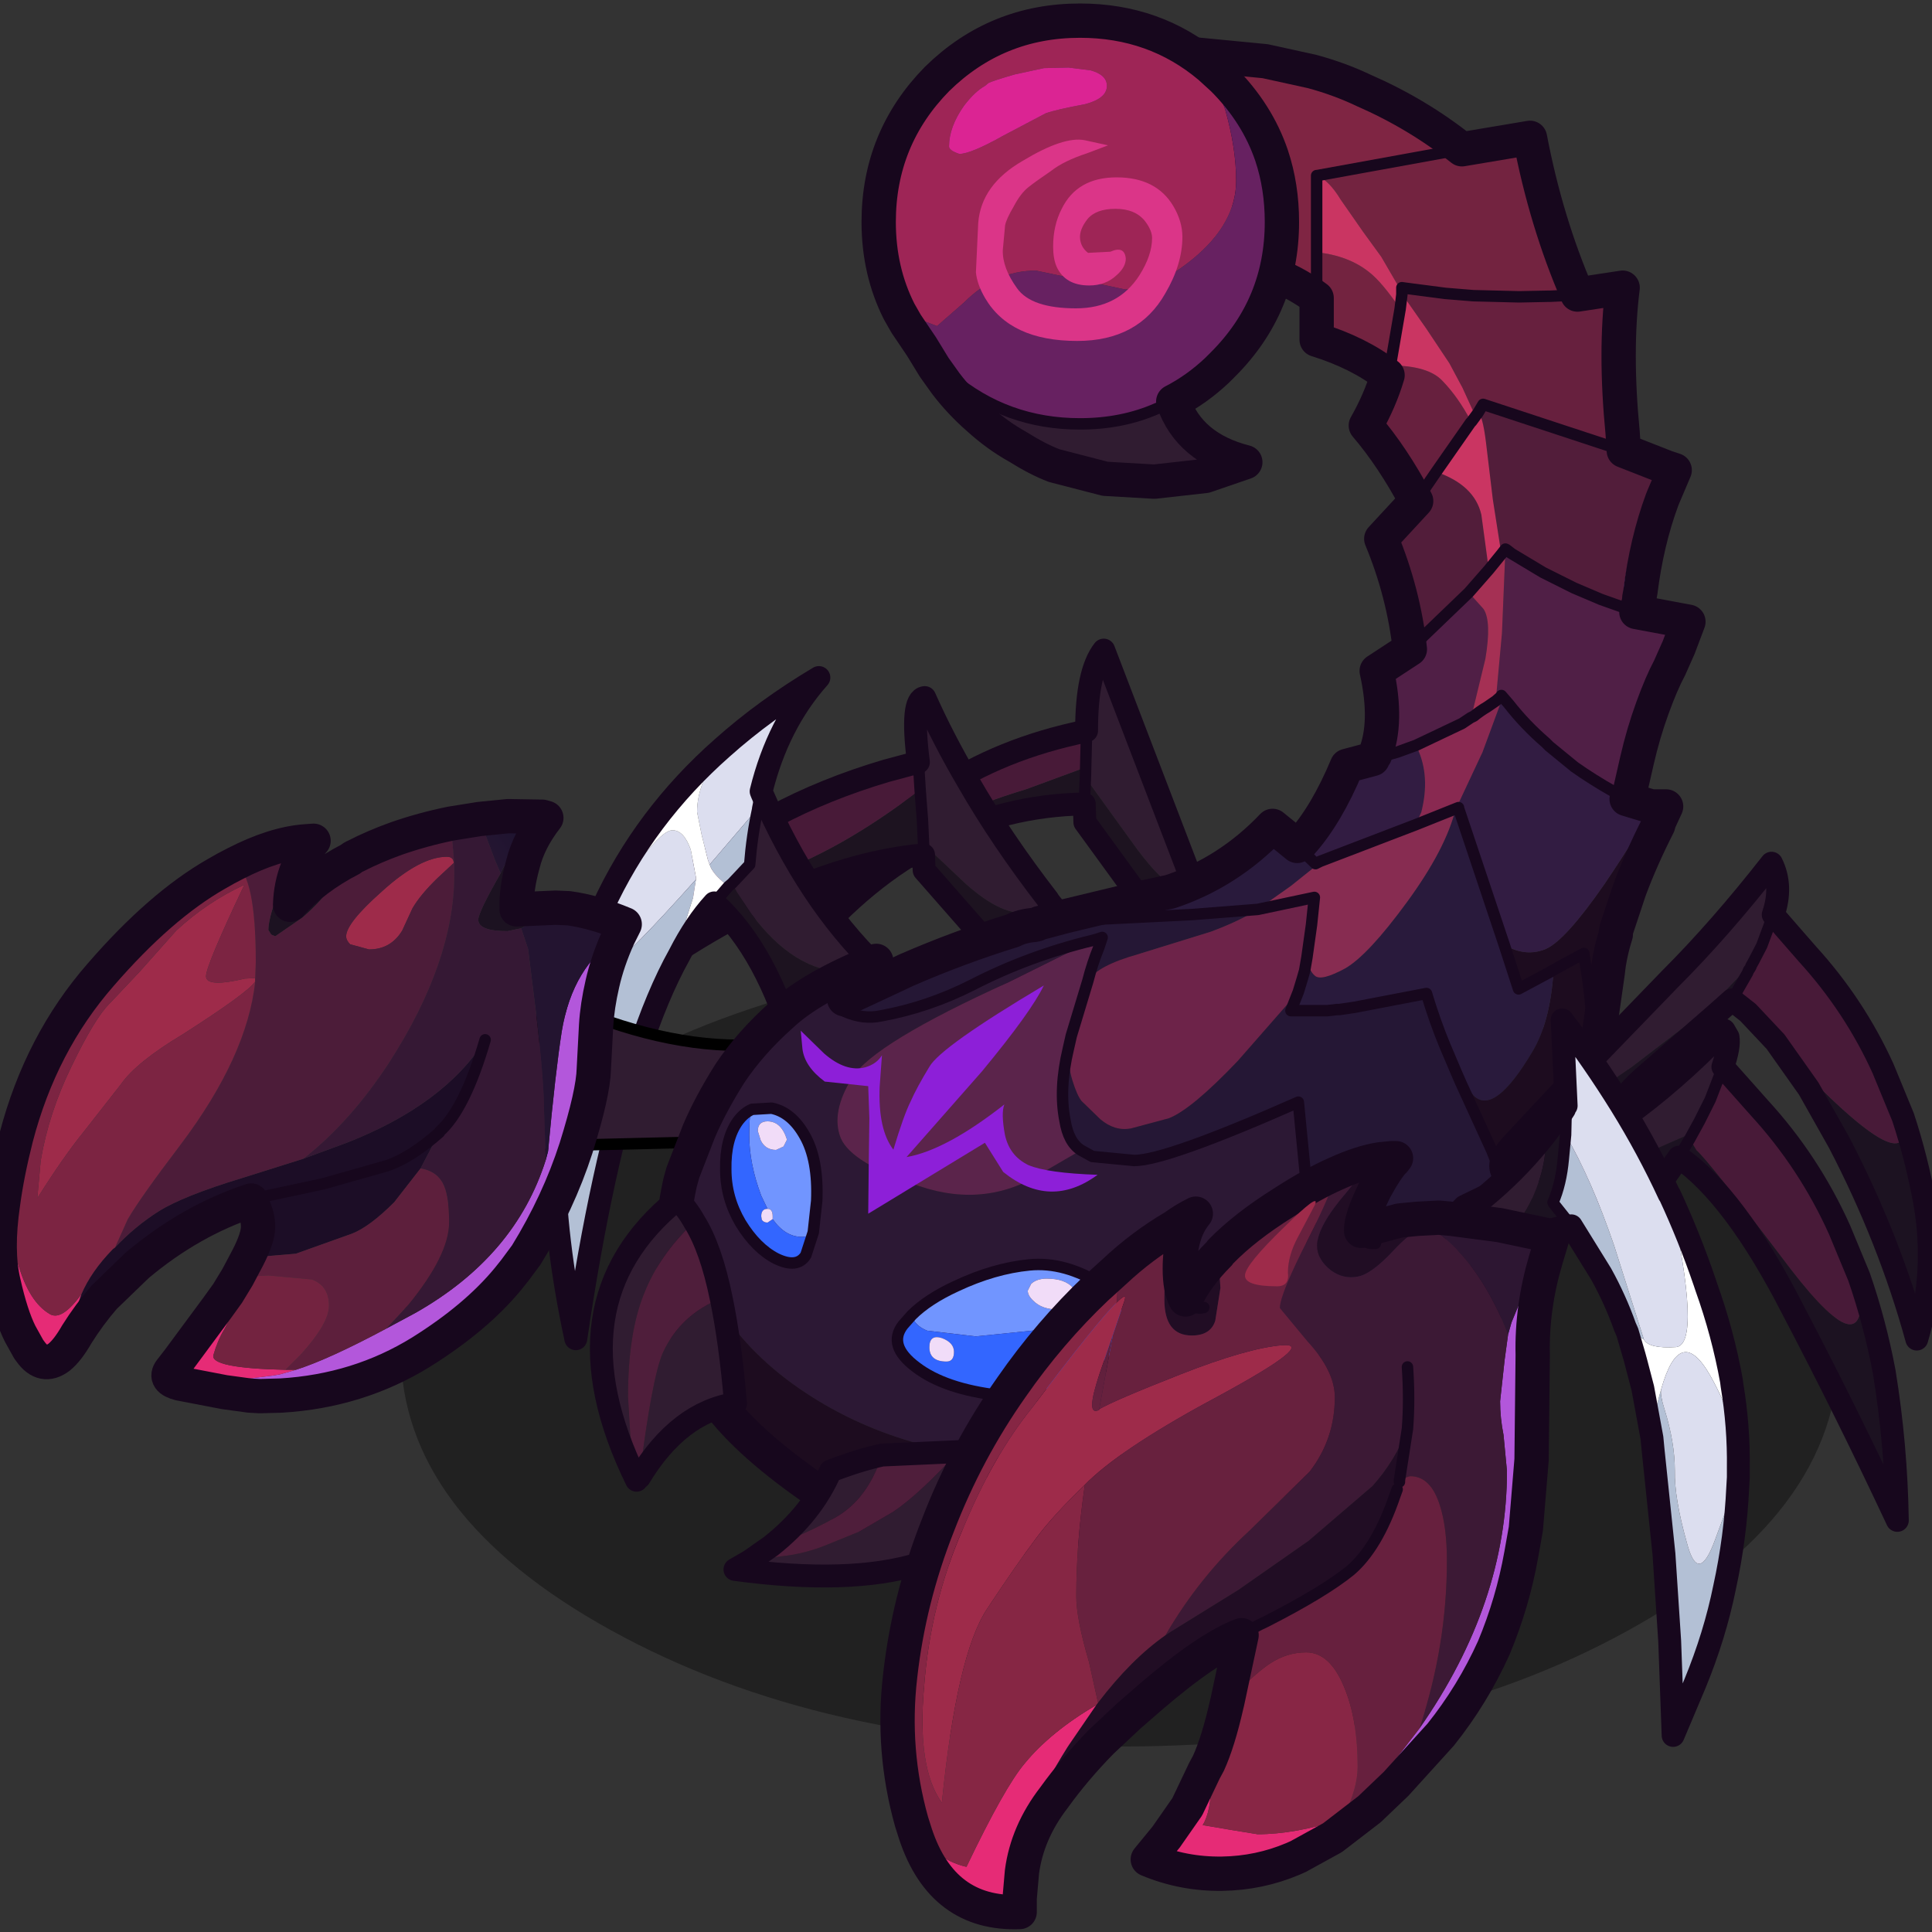 <svg xmlns:ffdec="https://www.free-decompiler.com/flash" xmlns:xlink="http://www.w3.org/1999/xlink" ffdec:objectType="frame" height="90" width="90" xmlns="http://www.w3.org/2000/svg"><rect width="100%" height="100%" fill="#333333" stroke="none"/><use ffdec:characterId="22" height="91.3" transform="translate(-3.1)" width="93.6" xlink:href="#a"/><defs><g id="a" transform="translate(3.1)"><use ffdec:characterId="8" height="90" width="90" xlink:href="#b"/><use ffdec:characterId="21" height="168.4" transform="matrix(.541 0 0 .541 -3.078 .15)" width="172.8" xlink:href="#c"/></g><g id="c" transform="translate(4.3 4.25)"><use ffdec:characterId="9" height="69.3" transform="translate(35.9 77.6) scale(.985)" width="125.7" xlink:href="#d"/><use ffdec:characterId="10" height="62.2" transform="translate(48.065 50.465) scale(.985)" width="58.6" xlink:href="#e"/><use ffdec:characterId="11" height="15.15" transform="translate(43.708 81.708) scale(.985)" width="32.9" xlink:href="#f"/><use ffdec:characterId="12" height="135.5" transform="translate(52.165 -1.327) scale(.985)" width="97.55" xlink:href="#g"/><use ffdec:characterId="13" height="26.35" transform="translate(63.391 90.303) scale(.985)" width="36.65" xlink:href="#h"/><use ffdec:characterId="14" height="78.25" transform="translate(121.965 68.815) scale(.985)" width="47.25" xlink:href="#i"/><use ffdec:characterId="15" height="43.3" transform="translate(75.573 -4.227) scale(.985)" width="38.25" xlink:href="#j"/><use ffdec:characterId="16" height="68.9" transform="translate(77.123 93.723) scale(.985)" width="60.35" xlink:href="#k"/><use ffdec:characterId="17" height="53.75" transform="translate(-.127 64.223) scale(.985)" width="57.65" xlink:href="#l"/></g><g id="e"><path d="m46.5 11.15.1-4.1q0-5.15 1.5-7.05l7.45 19.45q-.5 3.3-4.5-2l-4.55-6.3" fill="#301c31" fill-rule="evenodd" transform="translate(1 1)"/><path d="m32.2 13.3 2.8.45 2.95-.45q1.1-.45 3.4-1.15l4.75-1.75.4.75-.1 2.3.1-2.3 4.55 6.3q4 5.3 4.5 2l.35.95.7 2.6-5.35 1.7v-3.05l-4.8-6.6-.05-1.6q-13.95.25-24.35 12.5 3.75-7.9 10.15-12.65" fill="#1d1320" fill-rule="evenodd" transform="translate(1 1)"/><path d="m46.5 11.15-.4-.75-4.75 1.75q-2.3.7-3.4 1.15l-2.95.45-2.8-.45q5.3-4 12.5-5.8l1.9-.45-.1 4.1" fill="#481a38" fill-rule="evenodd" transform="translate(1 1)"/><path d="m46.5 11.15.1-4.1m-.2 6.4.1-2.3" fill="none" stroke="#17071d" stroke-linecap="round" stroke-linejoin="round" transform="translate(1 1)"/><path d="m47.6 8.05-1.9.45q-7.2 1.8-12.5 5.8-6.4 4.75-10.15 12.65 10.4-12.25 24.35-12.5l.05 1.6 4.8 6.6v3.05L57.6 24l-.7-2.6-.35-.95L49.1 1q-1.5 1.9-1.5 7.05z" fill="none" stroke="#17071d" stroke-linecap="round" stroke-linejoin="round" stroke-width="2"/><path d="M31.9 9.8q-.7-5.5.55-5.65 1.6 3.6 3.8 7.35 2.9 5.05 7 10.35l.05.1q.25.5-1.7.95-2.25.5-5.6-2.5l-3.65-3.45q-.5-.6-.2-3.4l.25-1.7-.35.35-.15-2.4m.45 7.15-.1-2.15-.1-1.25.1 1.25.1 2.15" fill="#301c31" fill-rule="evenodd" transform="translate(1 1)"/><path d="m43.3 21.95.75.95 2.55 2.5-7.2 2.95-1.65-3-5.35-6.1-.05-1.35Q19.15 19.1 2.5 32.3q3.2-7.1 8.8-12.2-.15 1.65.55 1.65l6.95-2.05q6.2-2.1 13.25-7.5l.35-.35-.25 1.7q-.3 2.8.2 3.4L36 20.4q3.35 3 5.6 2.5 1.95-.45 1.7-.95M32.35 17.9v-.95.95m-.2-4.35-.1-1.35.1 1.35" fill="#1d1320" fill-rule="evenodd" transform="translate(1 1)"/><path d="M11.3 20.1q7-6.35 17.8-9.55l2.8-.75.15 2.4Q25 17.6 18.8 19.7l-6.95 2.05q-.7 0-.55-1.65" fill="#481a38" fill-rule="evenodd" transform="translate(1 1)"/><path d="m32.05 12.2-.15-2.4m.25 3.75.1 1.25.1 2.15v.95m-.3-5.7.1 1.35" fill="none" stroke="#17071d" stroke-linecap="round" stroke-linejoin="round" transform="translate(1 1)"/><path d="M12.3 21.1q7-6.35 17.8-9.55l2.8-.75q-.7-5.5.55-5.65 1.6 3.6 3.8 7.35 2.9 5.05 7 10.35l.05.1.75.95 2.55 2.5-7.2 2.95-1.65-3-5.35-6.1-.05-1.35Q20.15 20.1 3.5 33.3q3.2-7.1 8.8-12.2z" fill="none" stroke="#17071d" stroke-linecap="round" stroke-linejoin="round" stroke-width="2"/><path d="m18.15 12.35.1.25q4 9.2 9.9 14.95-1.35.6-2.55.6-4.55 0-8.35-5.15l-1.2-1.8-.45-.8 1.55-1.65q.2-2.55.7-4.85l-.05-.05h.05l.15-.75.15-.75m-.3 1.5v.05-.05" fill="#301c31" fill-rule="evenodd" transform="translate(1 1)"/><path d="m14.05 22.1 1.25-1.45.3-.25.45.8 1.2 1.8q3.8 5.15 8.35 5.15 1.2 0 2.55-.6l2.3 2.15-9.25 5.5q-2.5-8.9-7.15-13.1m3.75-8.2v-.05l.05.05h-.05" fill="#1d1320" fill-rule="evenodd" transform="translate(1 1)"/><path d="m4.3 22.5 1.65-1.9 1.85-2.55q1.8-2.3 2.6-2.3 1 0 1.6 1.7l.45 2.4v.2q-5.8 6.5-7.7 7.85-2.7 1.75-3.05 1.7 1-3.7 2.6-7.1m9.35-3.75-.15-.4-.55-2.2-.4-2q0-2.6 2.2-5.6Q18.5 5.2 23.2 2.4q-3.6 4.05-5.05 9.95l-.15.75-.15.75h-.05v.05l-4.15 4.85" fill="#dcdeef" fill-rule="evenodd" transform="translate(1 1)"/><path d="m12.45 20.05-.25 1.6-.65 2.05q-.3.8-.55 2.95-1.95 3.5-3.6 8.6Q4.2 44.9 1.95 60.2-1.8 42.8 1.7 29.6q.35.05 3.05-1.7 1.9-1.35 7.7-7.85m2.85.6-.25-.2q-1.15-.9-1.4-1.7l4.15-4.85h.05q-.5 2.3-.7 4.85L15.6 20.4l-.3.25" fill="#b3c0d5" fill-rule="evenodd" transform="translate(1 1)"/><path d="M12.45 20.05v-.2l-.45-2.4q-.6-1.7-1.6-1.7-.8 0-2.6 2.3L5.95 20.6 4.3 22.5q3.65-7.95 10.45-13.95-2.2 3-2.2 5.6l.4 2 .55 2.2.15.4q.25.8 1.4 1.7l.25.2-1.25 1.45Q12.4 23.9 11 26.65q.25-2.15.55-2.95l.65-2.05.25-1.6" fill="#fff" fill-rule="evenodd" transform="translate(1 1)"/><path d="m14.05 22.1 1.25-1.45.3-.25 1.55-1.65q.2-2.55.7-4.85v-.05l.15-.75.15-.75" fill="none" stroke="#17071d" stroke-linecap="round" stroke-linejoin="round" transform="translate(1 1)"/><path d="M12 27.65q1.4-2.75 3.05-4.55 4.65 4.2 7.15 13.1l9.25-5.5-2.3-2.15q-5.9-5.75-9.9-14.95l-.1-.25q1.45-5.9 5.05-9.95-4.7 2.8-8.45 6.15-6.8 6-10.45 13.95-1.6 3.4-2.6 7.1-3.5 13.2.25 30.6Q5.2 45.9 8.4 36.25q1.65-5.1 3.6-8.6z" fill="none" stroke="#17071d" stroke-linecap="round" stroke-linejoin="round" stroke-width="2"/></g><g id="f"><path d="M8.6.85q8.95 3.3 16.3 2.2h7L22.05 13.1l-4.7-1.3L7 12.05l-7 2.1L4.1 0l4.5.85" fill="#301c31" fill-rule="evenodd" transform="translate(.5 .5)"/><path d="M8.6.85q8.95 3.3 16.3 2.2h7L22.05 13.1l-4.7-1.3L7 12.05l-7 2.1L4.1 0l4.5.85z" fill="none" stroke="#000" stroke-linecap="round" stroke-linejoin="round" transform="translate(.5 .5)"/></g><g id="g"><path d="m38.3 75.95 2.25-.6v.4l-2.25.2m22.55-6.75.35-.25-.3.3-.05-.05m6.6-7.6.2-.35.55.15-.75.2" fill="#fff" fill-rule="evenodd" transform="translate(1 1.5)"/><path d="m74.7 65.95.1-.15.15.05-.25.1.25-.1v.05l-.25.05m-11.85 4.6-.3.35-.1-.15.4-.2" fill="#301c31" fill-rule="evenodd" transform="translate(1 1.5)"/><path d="m79.05 43.25.1.05.45.35-.55-.35v-.05m3.85-22.1h-.2v-.05l.2.05" fill="#4a1f36" fill-rule="evenodd" transform="translate(1 1.5)"/><path d="M91.8 65.75h1.3q-1.75 1.95-2.4 3.2l-.95 1.85-.4 1.05-.3.75-.3.75-.05.25v-.1l-2.4 7.75.05.35Q85.95 87 84 96.65l-.6 2.75q-1.95 4.1-4.35 7.85.95-3.75.2-7.4l-.6-2.05.6 2.05q-.55 5-3.4 10.1-2.95 5-4.8 6.8l.15.1-.85.75q-3.35 2.8-7.4 5.1l-3.65 1.85-.1.1-.4.15q-7.35 3.1-18.05 4.5-13.9 1.85-22.3-4-6.15-4.3-8.6-7.95-1-1.4-1.45-2.65l-1.85-6.15-.3-4.2q-.05-2.45.65-5.7.8 11.35 10.45 18 9 6.2 21.45 6.2 13.8 0 24.3-7.25l.1.15v-.2q.15-3.05-.3-6.05l-.35-2.55-.3-2.35q.6 1.55 1.1 2.2 1.65 2.4 2.95 2.6l2.9-.25q1.55-.5 4.05-3 2.45-2.5 5.4-8.35l-.8-2-2.7-5.9-.35-.8 1.45 1.9q1.8 1.85 5.15-3.8 1.55-2.55 1.85-6.95v-.2l.9-.5 1.75-.95.35 2.2.05.45-.05-.45-.35-2.2-1.75.95-1.3.6.15.05-2.8 1.5-1.25-3.85q1.9 1.1 3.65.35 1.7-.75 5.1-5.65 3.35-4.95 4.1-6.8m-32.5 58.8q1-.65 2.4-3.1 1.35-2.55 1.5-5.7-.15 3.15-1.5 5.7-1.4 2.45-2.4 3.1" fill="#1d0c1f" fill-rule="evenodd" transform="translate(1 1.5)"/><path d="M90.75 47.55h-.05l-1.2-.15q-.45-.1.7-4.8 1.15-4.8 2.9-6.5l.75.25-1 2.35-.1.25Q91.4 42.6 90.85 47l-.1.55M88.6 64.5q.25-1.9 1.1-4.3l1.2-3.25q.75-2.2 1.95-3.8l1.35-1.3-.8 1.8q-.7 1.3-1.5 3.5t-1.35 4.6l-.65 2.85-.25.5-1.05-.6m3.9 2.55-.1.35q-1.5 2.95-2.5 5.65l-1.15 3.45-.05.3v.15q-.55 1.75-.7 3.3L86.75 89q-1.1 5.05-2.35 8.15l-1 2.25.6-2.75Q85.95 87 86.35 81.6q.45 3.55.4 7.4.05-3.85-.4-7.4l-.05-.35 2.4-7.75v.1l.05-.25.3-.75.3-.75.4-1.05.95-1.85q.65-1.25 2.4-3.2l-.7 1.35.1-.05m-13.45 40.2-2.85 4.15q-2.2 2.9-5 5.45l-.15-.1q1.85-1.8 4.8-6.8 2.85-5.1 3.4-10.1.75 3.65-.2 7.4" fill="#b357db" fill-rule="evenodd" transform="translate(1 1.5)"/><path d="m69.8 20.45.2-.05v.4l-.2-.35" fill="url(#m)" fill-rule="evenodd" transform="translate(1 1.5)"/><path d="m70.35 20.45-.3.45H70v-.5l.35.05m7.9 35.6h.15l-.15.1v-.1m-2.7 2.25L76 58l.3-.15q-.7.7-.75.45m-32.2 19.05.45-.15-.3.9q.1-.7-.15-.75m19.85 38.4-.1-.15.1-.05v.2" fill="url(#n)" fill-rule="evenodd" transform="translate(1 1.5)"/><path d="M70.05 20.9v.1H70v-.1h.05" fill="url(#o)" fill-rule="evenodd" transform="translate(1 1.5)"/><path d="m78.7 43.7.35-.45v.15q-.2 1.1-.35.3m14.4 22.05-.6 1.3-.1.05.7-1.35m-18.15.1-.15-.05.15.05m8.3 14.4-.1-.15-.15.1-.15-.05 1.3-.6-.9.5v.2m-.1-.15.1-.05-.1.05" fill="url(#p)" fill-rule="evenodd" transform="translate(1 1.5)"/><path d="M40.6 75.75h-.05v-.4l.05.4" fill="#211331" fill-rule="evenodd" transform="translate(1 1.5)"/><path d="M62.55 21.3q-1.6-1.2-3.55-2L51.85 0l6.2.6 4.1.9q2.4.65 4.5 1.65 4.7 2.05 8.6 5.15L62.6 10.6h-.05v10.7" fill="#7f2543" fill-rule="evenodd" transform="translate(1 1.5)"/><path d="M68.75 28.05q-2.5-1.95-6.2-3.1V17.3q2.8.3 4.6 1.75 1.1.85 2.7 3.2L69 27.2l-.25.85m6.5-19.75 5.95-1q1.4 7.35 4.15 13.7l-1.35.1-1.1.05-.2-.05v.05l-2.45.05-4-.1-2.45-.2-3.45-.45-.35-.05-.2.05-1.6-2.75-1.6-2.2-1.95-2.8q-1-1.65-2.05-2.1l12.65-2.3" fill="#732340" fill-rule="evenodd" transform="translate(1 1.5)"/><path d="M89.4 34.65 77.1 30.6l-.45.75-.3.1-1.05-2.3L74.15 27l-2-3-2.1-3v-.1l.3-.45 3.45.45 2.45.2 4 .1 2.45-.05h.2l1.1-.05 1.35-.1 3.95-.6q-.7 5.55 0 12.7l.1 1.55m-18.15 4.4q-2.05-3.85-4.4-6.6 1.25-2.2 1.9-4.4l.25-.85q3.35 0 4.6 1.4 1.3 1.35 2.4 3.4v.2l-3 4.3-1.75 2.55" fill="#67203e" fill-rule="evenodd" transform="translate(1 1.5)"/><path d="M93.1 36.1q-1.75 1.7-2.9 6.5-1.15 4.7-.7 4.8l1.2.15h.05v.2l-.25 1-3.1-1.1-2.35-1-1.8-.9-.9-.45-2.75-1.65-.45-.35-.1-.05-.35.45-.75-4.8-.6-5q-.3-2.4-.7-2.55l.45-.75 12.3 4.05 3.7 1.45M70.7 52q-.55-4.95-2.5-9.65l3.05-3.3L73 36.5q3.35 1.15 3.95 3.75l.65 4.8-1.75 2L70.7 52" fill="#521d3a" fill-rule="evenodd" transform="translate(1 1.5)"/><path d="m78.6 56.8-.3-.35.4-.35-.1.7" fill="#832745" fill-rule="evenodd" transform="translate(1 1.5)"/><path d="M79.05 43.35v-.1.1m-.65 12.7h.3v.05l-.4.35-.05.05v-.35l.15-.1m-2.3 1.75.2.05-.3.15.1-.2" fill="#952948" fill-rule="evenodd" transform="translate(1 1.5)"/><path d="m76.1 32.1-.1.1V32l.1.1" fill="#a82c4b" fill-rule="evenodd" transform="translate(1 1.5)"/><path d="m6.9 98.65.25-.9 1.4-3.6q1-2.35 2.7-5.05 1.8-2.7 4.5-5.1 2.6-2.45 8.3-4.75-1.65 1.15-2.2 2.2l-.6 1.15v1.05q1.65.75 3.25.4 4.1-.75 7.95-2.7Q37.4 78.8 43 77.45l-7.35 3.65q-11.8 5.35-13.7 8.35-1.9 3.05-1 5.3.95 2.2 6.9 4.2t11-1.35l3.1-1.8 1 .55 3.65.35q2.8 0 14.35-5.1l1.1 11.3.2 1.7.3 2.35.35 2.55q.45 3 .3 6.05l-.1.05q-10.5 7.25-24.3 7.25-12.45 0-21.45-6.2Q7.7 110 6.9 98.65" fill="#2c1834" fill-rule="evenodd" transform="translate(1 1.5)"/><path d="m21.25 82.6 4.5-2.1.95-.45q4.6-2 9.3-3.45l1.6-.45.3-.05.2-.05.1-.05.1-.05 2.25-.2h.05l11.05-.55 5.75-.45q-1.55 1-4.1 1.95L47 78.65q-3.6 1-4.45 2.35.4-1.55.95-2.9l.3-.9-.45.15-.35.1q-5.6 1.35-10.55 3.9-3.85 1.95-7.95 2.7-1.6.35-3.25-.4V82.6m19.6 4.3q-.05 1.5.35 2.8.4 1.3.8 1.8l1.65 1.6q1.25 1.05 2.65.8l3.35-.9q2-.8 6-5l5.3-6.05-.65 1.65h3.2l.85-.1h.2l.35-.05 1-.15 6.25-1.2q.75 2.5 1.65 4.65l1 2.35.35.8 2.7 5.9.8 2q-2.95 5.85-5.4 8.35-2.5 2.5-4.05 3l-2.9.25q-1.3-.2-2.95-2.6-.5-.65-1.1-2.2l-.2-1.7-1.1-11.3Q49.4 96.7 46.6 96.7l-3.65-.35-1-.55q-1.1-.7-1.4-2.6-.55-2.75.3-6.3" fill="#251735" fill-rule="evenodd" transform="translate(1 1.5)"/><path d="m40.55 75.35 6.65-1.6 2.55-.55q5.1-1.7 8.95-5.75l2.15 1.75.05.05 1.55 1.5.1.15-2.25 1.8-2.9 2.05-5.75.45-11.05.55-.05-.4m34.15-9.4.25-.05 4 11.95 1.25 3.85 2.8-1.5.15-.1.1.15q-.3 4.4-1.85 6.95-3.35 5.65-5.15 3.8l-1.45-1.9-1-2.35q-.9-2.15-1.65-4.65l-6.25 1.2-1 .15-.35.05h-.2l-.85.1h-3.2l.65-1.65.35-1.15.2-.7.2-1.15q.15 1.15.7 1.6.55.5 2.65-.65 2-1.15 5.4-5.8 3.4-4.65 4.25-8.15" fill="#291a3c" fill-rule="evenodd" transform="translate(1 1.5)"/><path d="m89.65 65.1 2.15.65q-.75 1.85-4.1 6.8-3.4 4.9-5.1 5.65-1.75.75-3.65-.35l-4-11.95v-.05l-.15-.05 2.25-4.8 1.55-4.2.1-.7v-.05l.65.75q1.4 1.8 3.25 3.4l.3.3 2.2 1.8q1.55 1.1 3.5 2.2l1.05.6M61.2 68.95q2.2-2.45 4-6.75l2.25-.6.75-.2 1.4-.4 1.65-.6.1.25q1.15 2.45.35 5.6l-.5 1.1-8.35 3.2-.4.2-1.55-1.5.3-.3" fill="#321c42" fill-rule="evenodd" transform="translate(1 1.5)"/><path d="m79.6 43.65 2.75 1.65.9.45 1.8.9 2.35 1 3.1 1.1 4.55.85-.85 2.25-1.35 1.3q-1.2 1.6-1.95 3.8l-1.2 3.25q-.85 2.4-1.1 4.3-1.95-1.1-3.5-2.2l-2.2-1.8-.3-.3q-1.85-1.6-3.25-3.4l-.65-.75h-.45l.5-5.45.3-7.25v-.05l.55.35m-11.95 17.6q1.15-2.85.15-7.35l2.9-1.9 5.15-4.95 1.3 1.45q.7 1.1.15 4.35l-1.2 4.95-.1.2-.45.3-.3.2-4 1.9-1.65.6-1.4.4-.55-.15" fill="#501f46" fill-rule="evenodd" transform="translate(1 1.5)"/><path d="m42.55 81-1.45 4.8-.25 1.1q-.85 3.55-.3 6.3.3 1.9 1.4 2.6l-3.1 1.8q-5.05 3.35-11 1.35t-6.9-4.2q-.9-2.25 1-5.3 1.9-3 13.7-8.35L43 77.45l.35-.1q.25.05.15.75-.55 1.35-.95 2.9" fill="#5b244b" fill-rule="evenodd" transform="translate(1 1.5)"/><path d="m57.4 74.75 4.95-1.05-.25 2.4-.4 2.85-.2 1.15-.2.7-.35 1.15-5.3 6.05q-4 4.2-6 5l-3.35.9q-1.4.25-2.65-.8L42 91.5q-.4-.5-.8-1.8t-.35-2.8l.25-1.1 1.45-4.8q.85-1.35 4.45-2.35l6.3-1.95q2.55-.95 4.1-1.95" fill="#6d2349" fill-rule="evenodd" transform="translate(1 1.5)"/><path d="m71.2 67.35 3.5-1.4q-.85 3.5-4.25 8.15t-5.4 5.8q-2.1 1.15-2.65.65-.55-.45-.7-1.6l.4-2.85.25-2.4-4.95 1.05 2.9-2.05 2.25-1.8.3-.35 8.35-3.2" fill="#872c51" fill-rule="evenodd" transform="translate(1 1.5)"/><path d="M76.3 57.85q.55-.45 1.15-.8l.8-.55.05-.05.3.35-1.55 4.2-2.25 4.8-.1.15-3.5 1.4.5-1.1q.8-3.15-.35-5.6l-.1-.25 4-1.9.3-.2q.05.25.75-.45" fill="#892951" fill-rule="evenodd" transform="translate(1 1.5)"/><path d="m77.6 45.05 1.1-1.35q.15.8.35-.3v-.05l-.3 7.25-.5 5.45v.45l-.8.55q-.6.35-1.15.8l-.2-.05 1.2-4.95q.55-3.25-.15-4.35l-1.3-1.45 1.75-2" fill="#a53054" fill-rule="evenodd" transform="translate(1 1.5)"/><path d="M76.65 31.35q.4.15.7 2.55l.6 5 .75 4.8-1.1 1.35-.65-4.8q-.6-2.6-3.95-3.75l3-4.3.1-.1.55-.75-.55.75-.1-.1q-1.1-2.05-2.4-3.4-1.25-1.4-4.6-1.4l.85-4.95q-1.6-2.35-2.7-3.2-1.8-1.45-4.6-1.75v-6.7h.05q1.05.45 2.05 2.1l1.95 2.8 1.6 2.2 1.6 2.75.2.35v.2h.05l2.1 3 2 3 1.15 2.15 1.05 2.3.3-.1M70 21l-.15 1.25L70 21" fill="#ca3562" fill-rule="evenodd" transform="translate(1 1.5)"/><path d="M89.4 34.65 77.1 30.6l-.45.75-.55.75-.1.1-3 4.3-1.75 2.55m7.45 4.65.35-.45.1.05.45.35 2.75 1.65.9.45 1.8.9 2.35 1 3.1 1.1M38.2 76l.1-.05 2.25-.2h.05l11.05-.55 5.75-.45 4.95-1.05-.25 2.4-.4 2.85-.2 1.15-.2.7-.35 1.15-.65 1.65h3.2l.85-.1h.2l.35-.05 1-.15 6.25-1.2q.75 2.5 1.65 4.65l1 2.35.35.8 2.7 5.9.8 2 .6 2.05q.75 3.65-.2 7.4M60.85 69.2l.35-.25m6.25-7.35.2-.35M85.35 21l-1.35.1-1.1.05h-.2l-2.45.05-4-.1-2.45-.2-3.45-.45-.35-.05v.6l-.15 1.25L69 27.2l-.25.85m8.85 17 1.1-1.35m.35-.4.55.35m9 20.85 1.05.6m-3.3 16.5q.45 3.55.4 7.4m-.45-7.75.05.35m-2.2-2.05 1.75-.95.35 2.2.05.45M62.55 17.3v-6.7h.05l12.65-2.3m-12.7 9v4M78.7 56.05l.65.75q1.4 1.8 3.25 3.4l.3.3 2.2 1.8q1.55 1.1 3.5 2.2m-12.3-6.65q.55-.45 1.15-.8l.8-.55.05-.05.4-.35v-.05m-2.85-9L70.7 52m4.85 6.3L76 58l.3-.15m-.75.45-.3.2-4 1.9-1.65.6-1.4.4-.75.2m3.75 5.75 3.5-1.4.25-.1v.05l4 11.95 1.25 3.85 2.8-1.5.15-.1.1-.05.9-.5m-6.55-34.5-1.75 2m-13 23.5-.4.2-1.55-1.5-.05-.05M42.55 81l-1.45 4.8-.25 1.1q-.85 3.55-.3 6.3.3 1.9 1.4 2.6l1 .55 3.65.35q2.8 0 14.35-5.1l1.1 11.3.2 1.7.3 2.35.35 2.55q.45 3 .3 6.05v.2q-.15 3.15-1.5 5.7-1.4 2.45-2.4 3.1m3.55-54 8.35-3.2M43 77.45q-5.6 1.35-10.55 3.9-3.85 1.95-7.95 2.7-1.6.35-3.25-.4V82.6m16.65-6.5-.3.05-1.6.45m7 .85.35-.1.45-.15-.3.9q-.55 1.35-.95 2.9" fill="none" stroke="#17071d" stroke-linecap="round" stroke-linejoin="round" transform="translate(1 1.5)"/><path d="m94.1 37.6-3.7-1.45-.1-1.55q-.7-7.15 0-12.7l-3.95.6Q83.6 16.15 82.2 8.8l-5.95 1q-3.9-3.1-8.6-5.15-2.1-1-4.5-1.65l-4.1-.9-6.2-.6L60 20.8q1.95.8 3.55 2v3.65q3.7 1.15 6.2 3.1-.65 2.2-1.9 4.4 2.35 2.75 4.4 6.6l-3.05 3.3q1.95 4.7 2.5 9.65l-2.9 1.9q1 4.5-.15 7.35m22.85-12.5.25-1v-.2l.1-.55q.55-4.4 1.9-8.05l.1-.25 1-2.35-.75-.25m1.1 15.75.85-2.25-4.55-.85m3.7 3.1-.8 1.8q-.7 1.3-1.5 3.5t-1.35 4.6l-.65 2.85-.25.5 2.15.65h1.3l-.6 1.3-.1.35q-1.5 2.95-2.5 5.65L89.75 78m-.05.3v.15q-.55 1.75-.7 3.3l-1.25 8.75q-1.1 5.05-2.35 8.15l-1 2.25q-1.95 4.1-4.35 7.85l-2.85 4.15q-2.2 2.9-5 5.45l-.85.75q-3.35 2.8-7.4 5.1l-3.65 1.85-.1.1-.4.15q-7.35 3.1-18.05 4.5-13.9 1.85-22.3-4-6.15-4.3-8.6-7.95-1-1.4-1.45-2.65l-1.85-6.15-.3-4.2q-.05-2.45.65-5.7l.25-.9 1.4-3.6q1-2.35 2.7-5.05 1.8-2.7 4.5-5.1 2.6-2.45 8.3-4.75-1.65 1.15-2.2 2.2l-.6 1.15 4.5-2.1.95-.45q4.6-2 9.3-3.45.75-.4 1.9-.5l.2-.05.1-.05m.1-.05 2.25-.6 6.65-1.6 2.55-.55q5.1-1.7 8.95-5.75l2.15 1.75m.35-.25q2.2-2.45 4-6.75l2.25-.6" fill="none" stroke="#17071d" stroke-linecap="round" stroke-linejoin="round" stroke-width="3"/><path d="M23.1 88.55q1-.3 1.45-1.05l-.2 2.75q-.15 3.75 1.2 5.5.9-3 1.5-4.2.55-1.25 1.65-3.05 1-1.75 10-7.1-1.1 2.3-5.4 7.5l-6.6 7.5q3.45-.6 8.55-4.6-.3.75.05 2.65.4 1.85 2.05 2.65 1.65.7 6.05.85-4.15 3.05-8.25-.25l-1.6-2.55-10.2 6.2.05-4.75.05-3.6-.1-2.8-3.8-.4q-1.75-1.3-1.95-2.85l-.15-1.6 2.05 2q1.9 1.65 3.6 1.2" fill="#8d1fd8" fill-rule="evenodd" transform="translate(1 1.5)"/><path d="M3.35 124.4q1.1-8.75 2.05-10.9 1.55-3.35 5.1-4.75.8 3.85 1.25 9.2-4.95.75-8.4 6.45m4.8-22.35q-3.1 2.95-4.4 6.3-1.4 3.45-1.4 9l.2 3.35.55 3.95q-7.6-15.5 3.55-24.55.8.7 1.5 1.95m6.7 28.35q3.6-2.85 5.2-6.55 2.45-.95 4.5-1.4-1.25 3.9-4.15 5.5-2.9 1.6-5.55 2.45m16.35-8.25q2.95.65 4.55 3-4 10-24.05 7.3l1.3-.75 2.75-.4q2.05-.2 4.1-1.05l2.7-1.1 3-1.75q2.35-1.6 5.65-5.25" fill="#301c31" fill-rule="evenodd" transform="translate(1 1.5)"/><path d="m3.35 124.4-.2.4-.05-.15-.55-3.95-.2-3.35q0-5.55 1.4-9 1.3-3.35 4.4-6.3 1.45 2.3 2.35 6.7-3.55 1.4-5.1 4.75-.95 2.15-2.05 10.9m11.5 6q2.65-.85 5.55-2.45t4.15-5.5l6.65-.3q-3.3 3.65-5.65 5.25l-3 1.75-2.7 1.1q-2.05.85-4.1 1.05l-2.75.4 1.85-1.3" fill="#4f1e3b" fill-rule="evenodd" transform="translate(1 1.5)"/><path d="m3.1 124.65.05.15.2-.4" fill="none" stroke="#17071d" stroke-linecap="round" stroke-linejoin="round" transform="translate(1 1.5)"/><path d="M11.5 110.25q-.9-4.4-2.35-6.7-.7-1.25-1.5-1.95-11.15 9.05-3.55 24.55m21.45-2.2q-2.05.45-4.5 1.4-1.6 3.7-5.2 6.55L14 133.2l-1.3.75q20.05 2.7 24.05-7.3-1.6-2.35-4.55-3l-6.65.3m-14.05-13.7q.8 3.85 1.25 9.2-4.95.75-8.4 6.45" fill="none" stroke="#17071d" stroke-linecap="round" stroke-linejoin="round" stroke-width="2"/></g><g id="h"><path d="m13.2 92.25 1.7-.1q1.75.35 2.9 2.4 1.2 2.1 1.05 5.7l-.3 2.75q-.45.4-1 .4-1.45 0-2.55-1.55v-.25q0-.65-.45-.65L14 99.8q-1.05-2.8-1.05-5.3 0-1.55.15-2.05l.1-.2m31.9 16.35q-.85 1.8-4.5 2.7l-7.85.8-4.25-.5q-1.1-.45-1.35-1.35 1.4-1.4 3.9-2.55 3.3-1.55 6.4-1.85 3.1-.3 6.35 1.75l1.3 1M15.95 95.5l.3-.6q-.5-1.6-1.7-1.6-.85 0-.85.85l.25.8q.4.85 1.35.85l.65-.3m25.7 13.2q0-.45-.4-.85-.7-.8-2.3-.8-.85 0-1.35.45l-.3.6q0 .45.5.9.75.75 2.15.75 1.7 0 1.7-1.05" fill="#7195ff" fill-rule="evenodd" transform="translate(-10.4 -91.55)"/><path d="m13.2 92.25-.1.2q-.15.5-.15 2.05 0 2.5 1.05 5.3l.55 1.15q-.55 0-.55.65l.05.3q.15.25.5.25l.45-.3q1.1 1.55 2.55 1.55.55 0 1-.4l-.65 2q-.75 1.2-2.6.3-1.75-.9-3.1-3.1-1.3-2.2-1.3-4.7-.05-2.65 1.05-4.2.55-.75 1.25-1.05m13.95 18q.25.9 1.35 1.35l4.25.5 7.85-.8q3.65-.9 4.5-2.7 1.75 1.55 1.4 3-.5 1.95-3.7 4.1-3.25 2.15-8.05 1.55-4.7-.55-7.2-2.45-2.55-1.9-1.15-3.7l.75-.85m1.55 2.8q0 1.25 1.5 1.25.65 0 .65-.85 0-.8-1.05-1.2-1.1-.35-1.1.8" fill="#36f" fill-rule="evenodd" transform="translate(-10.4 -91.55)"/><path d="M14.55 100.95q.45 0 .45.65v.25l-.45.3q-.35 0-.5-.25l-.05-.3q0-.65.55-.65m14.15 12.1q0-1.15 1.1-.8 1.05.4 1.05 1.2 0 .85-.65.85-1.5 0-1.5-1.25m12.95-4.35q0 1.05-1.7 1.05-1.4 0-2.15-.75-.5-.45-.5-.9l.3-.6q.5-.45 1.35-.45 1.6 0 2.3.8.4.4.4.85m-25.7-13.2-.65.3q-.95 0-1.35-.85l-.25-.8q0-.85.85-.85 1.2 0 1.7 1.6l-.3.6" fill="#f1dcf8" fill-rule="evenodd" transform="translate(-10.4 -91.55)"/><path d="m18.55 103 .3-2.75q.15-3.6-1.05-5.7-1.15-2.05-2.9-2.4l-1.7.1q-.7.3-1.25 1.05-1.1 1.55-1.05 4.2 0 2.5 1.3 4.7 1.35 2.2 3.1 3.1 1.85.9 2.6-.3l.65-2m26.55 5.6-1.3-1q-3.25-2.05-6.35-1.75-3.1.3-6.4 1.85-2.5 1.15-3.9 2.55l-.75.85q-1.4 1.8 1.15 3.7 2.5 1.9 7.2 2.45 4.8.6 8.05-1.55 3.2-2.15 3.7-4.1.35-1.45-1.4-3z" fill="none" stroke="#17071d" stroke-linecap="round" stroke-linejoin="round" transform="translate(-10.4 -91.55)"/></g><g id="i"><path d="m31.6 4.5-1 2.7-.7 1.35-3.85 4.05-6.8 5.2q-5.65 4.1-5.55 1.5l8.9-9.2Q26.95 5.75 31.45 0q1 2 .15 4.5m-2.15 4.85-.1.25L28 11.95q-.15-.45 1.45-2.6" fill="#301c31" fill-rule="evenodd" transform="translate(1 1)"/><path d="m29.65 9 .25-.45-.25.45v.05l-.15.25-.05.05q-1.6 2.15-1.45 2.6l-1.35 1.2-6.2 5.4q-3.25 2.75-7.6 10.35-7.35-.85-4.05-4.35l4.9-5.25q-.1 2.6 5.55-1.5l6.8-5.2 3.85-4.05.4-.4-.65.85m2.15 6.6Q44.2 29 42.95 22.2q1.2 3.65 1.9 7.5 1.05 6.05-.7 11.9-2.4-8.75-6.8-17.2l-2.65-4.7-2.9-4.1" fill="#1c1221" fill-rule="evenodd" transform="translate(1 1)"/><path d="m29.65 9 .65-.85-.4.4.7-1.35 1-2.7.95 1.1 2.05 2.35q4.1 4.5 6.6 10l1.75 4.25Q44.2 29 31.8 15.6l-2.4-2.55-1.4-1.1 1.35-2.35.1-.25.05-.05.15-.25V9" fill="#481a38" fill-rule="evenodd" transform="translate(1 1)"/><path d="m29.9 8.55-.25.45v.05l-.15.25-.05.05-.1.25L28 11.95m1.9-3.4.7-1.35 1-2.7" fill="none" stroke="#17071d" stroke-linecap="round" stroke-linejoin="round" transform="translate(1 1)"/><path d="M32.6 5.5q.85-2.5-.15-4.5-4.5 5.75-8.85 10.1l-8.9 9.2-4.9 5.25q-3.3 3.5 4.05 4.35 4.35-7.6 7.6-10.35l6.2-5.4 1.35-1.2 1.4 1.1 2.4 2.55 2.9 4.1 2.65 4.7q4.4 8.45 6.8 17.2 1.75-5.85.7-11.9-.7-3.85-1.9-7.5l-1.75-4.25q-2.5-5.5-6.6-10L33.55 6.6l-.95-1.1z" fill="none" stroke="#17071d" stroke-linecap="round" stroke-linejoin="round" stroke-width="2"/><path d="M7.8 28.45q6.85-3.45 10.6-6.1 4.5-3.2 8.9-7.75l.35.6q.15.8-.45 2.6l-1.1 2.85-.95 1.9-.85 1.55-.15-.35-8.8 3.85q-3.45 1.75-5.3 1.75-1.25 0-2.25-.9" fill="#301c31" fill-rule="evenodd" transform="translate(1 1)"/><path d="M39.1 36.15q1.4 4.05 2.2 8.3 1.05 6.45 1.15 13-4.5-9.6-9.2-18.55-5.05-9.85-9.9-13.2l-1.05 1.5q-3.35 1-7.95 2.65t-8.25 4.8Q1.4 33.1 4.6 30l3.2-1.55q1 .9 2.25.9 1.85 0 5.3-1.75l8.8-3.85.15.35.6 1q1.05.9 8.2 10.35 7.2 9.35 6 .7M23.35 25.7l.95-1.6-.95 1.6" fill="#1c1221" fill-rule="evenodd" transform="translate(1 1)"/><path d="m27.2 17.8 3.2 3.6q4.35 4.75 7 10.65l1.7 4.1q1.2 8.65-6-.7Q25.95 26 24.9 25.1l-.6-1 .85-1.55.95-1.9 1.1-2.85" fill="#481a38" fill-rule="evenodd" transform="translate(1 1)"/><path d="m24.3 24.1.85-1.55.95-1.9 1.1-2.85m-2.9 6.3-.95 1.6" fill="none" stroke="#17071d" stroke-linecap="round" stroke-linejoin="round" transform="translate(1 1)"/><path d="M8.8 29.45q6.85-3.45 10.6-6.1 4.5-3.2 8.9-7.75l.35.6q.15.8-.45 2.6l3.2 3.6q4.35 4.75 7 10.65l1.7 4.1q1.4 4.05 2.2 8.3 1.05 6.45 1.15 13-4.5-9.6-9.2-18.55-5.05-9.85-9.9-13.2l-1.05 1.5q-3.35 1-7.95 2.65t-8.25 4.8Q2.4 34.1 5.6 31l3.2-1.55z" fill="none" stroke="#17071d" stroke-linecap="round" stroke-linejoin="round" stroke-width="2"/><path d="M1.2 32.8q6.3-3.7 10.5-9.1.15 2.6-1.1 5.45-2.1 4.7-6.55 4.7-1.25 0-2.75-1l-.1-.05m11.5-10.35.1-.1.55-.85.15.1-.05 2.15-.75-1.3" fill="#301c31" fill-rule="evenodd" transform="translate(1 1)"/><path d="M13.95 31.7q-5.65.7-10.5 6.85-4.75-.3-3-5.35l.75-.4.1.05q1.5 1 2.75 1 4.45 0 6.55-4.7 1.25-2.85 1.1-5.45l.45-.6.55-.65.75 1.3-.2 2.1q-.2 2.2-.9 3.8l.05.1 1.55 1.95" fill="#1c1221" fill-rule="evenodd" transform="translate(1 1)"/><path d="M28.55 53.65v.05l-.05.85q-.2 4.4-1.15 8.75-.85 4.2-2.6 8.45l-1.9 4.5-.3-8.25-.5-7.6-.95-9.1-.1-1.05q.1-1.85.8-4.25-.1.5.3 1.75.9 2.9.9 5.35-.05 2.4 1.05 6.3 1 3.85 2.5-.35l2-5.4m-9.9-13.1q-.85-2.4-2.1-4.65l-2.6-4.2-1.55-1.95-.05-.1q.7-1.6.9-3.8l.2-2.1q2.25 3.85 4.25 9.7l2.6 8.2-1.65-1.1" fill="#b3c0d5" fill-rule="evenodd" transform="translate(1 1)"/><path d="M22.55 29q1.7 3.65 3.05 7.6l.15.45q1.45 4.05 2.2 8.2l.05.4q.6 3.6.55 7.2-.05-3.8-2.45-8.05-2.65-4.65-4.3 1.2-.7 2.4-.8 4.25l-.8-4.35-.6-2.3-.15-.55-.6-2.05-.2-.45 1.65 1.1q.45.8 2.8.65 2.3-.2-.55-13.3" fill="#fff" fill-rule="evenodd" transform="translate(1 1)"/><path d="m13.5 21.2-.35-7.5q2.7 3.5 5.15 7.45 2.35 3.8 4.2 7.8l.05.05q2.85 13.1.55 13.3-2.35.15-2.8-.65l-2.6-8.2q-2-5.85-4.25-9.7l.05-2.15v-.4m15.05 31.65v.8l-2 5.4q-1.5 4.2-2.5.35-1.1-3.9-1.05-6.3 0-2.45-.9-5.35-.4-1.25-.3-1.75 1.65-5.85 4.3-1.2 2.4 4.25 2.45 8.05" fill="#dcdeef" fill-rule="evenodd" transform="translate(1 1)"/><path d="m13.35 21.5.15-.3v.4l-.05 2.15-.2 2.1q-.2 2.2-.9 3.8l.05.1 1.55 1.95" fill="none" stroke="#17071d" stroke-linecap="round" stroke-linejoin="round" transform="translate(1 1)"/><path d="m14.5 22.2-.35-7.5q2.7 3.5 5.15 7.45 2.35 3.8 4.2 7.8l.05.05q1.7 3.65 3.05 7.6l.15.45q1.45 4.05 2.2 8.2l.05.4q.6 3.6.55 7.2v.85l-.05.85q-.2 4.4-1.15 8.75-.85 4.2-2.6 8.45l-1.9 4.5-.3-8.25-.5-7.6-.95-9.1-.1-1.05-.8-4.35-.6-2.3-.15-.55-.6-2.05-.2-.45q-.85-2.4-2.1-4.65l-2.6-4.2q-5.65.7-10.5 6.85-4.75-.3-3-5.35l.75-.4q6.3-3.7 10.5-9.1l.45-.6.55-.65m.1-.1.55-.85" fill="none" stroke="#17071d" stroke-linecap="round" stroke-linejoin="round" stroke-width="2"/></g><g id="j"><path d="m5.85 31.7-1-1.4-1.1-1.8 1.35 1.55 1.25 1.15-.5.5" fill="#fff" fill-rule="evenodd" transform="translate(1.5 1.5)"/><path d="M25.75 33.3q1.4 4.05 6.3 5.3l-3.5 1.2-4.45.5-4.3-.25-4.45-1.15q-1.45-.55-3.2-1.65-1.8-1-3.45-2.5-1.6-1.4-2.85-3.05l.5-.5q4.8 4.05 11.25 4.05 3.7 0 6.75-1.35l1.4-.6" fill="#301c31" fill-rule="evenodd" transform="translate(1.5 1.5)"/><path d="M11.9 4.7q-1.9.55-2.3.75l-.3.25q-.9.5-1.85 1.75Q6.15 9.3 6.15 11q0 .35.9.65 1 0 3.85-1.6l3.7-1.95q1-.35 3.45-.8 1.9-.5 1.9-1.6 0-.95-1.4-1.35L16.6 4.1l-2.15.05-2.55.55M1.8 25.45Q0 21.9 0 17.6q0-7.3 5.1-12.5Q10.3 0 17.6 0q6.55 0 11.35 4.05L30.3 7.8q.95 3.35.95 6.2 0 3.7-3.75 6.8-3.3 2.7-5.95 2.7l-4-.85-3.8-.8q-3.5 0-6.3 2.8L5.1 26.7l-3.3-1.25" fill="#9e2556" fill-rule="evenodd" transform="translate(1.5 1.5)"/><path d="m11.9 4.7 2.55-.55 2.15-.05 1.95.25q1.4.4 1.4 1.35 0 1.1-1.9 1.6-2.45.45-3.45.8l-3.7 1.95q-2.85 1.6-3.85 1.6-.9-.3-.9-.65 0-1.7 1.3-3.55Q8.4 6.2 9.3 5.7l.3-.25q.4-.2 2.3-.75" fill="#db2493" fill-rule="evenodd" transform="translate(1.5 1.5)"/><path d="M28.95 4.05 30.1 5.1q3 3 4.25 6.7.9 2.7.9 5.8 0 7.3-5.15 12.45l-.5.5q-1.8 1.7-3.85 2.75l-1.4.6q-3.05 1.35-6.75 1.35-6.45 0-11.25-4.05L5.1 30.05 3.75 28.5l-1.35-2-.6-1.05 3.3 1.25 2.35-2.05q2.8-2.8 6.3-2.8l3.8.8 4 .85q2.65 0 5.95-2.7 3.75-3.1 3.75-6.8 0-2.85-.95-6.2l-1.35-3.75" fill="#672161" fill-rule="evenodd" transform="translate(1.5 1.5)"/><path d="M6.35 31.2 5.1 30.05 3.75 28.5m22 4.8-1.4.6q-3.05 1.35-6.75 1.35-6.45 0-11.25-4.05" fill="none" stroke="#17071d" stroke-linecap="round" stroke-linejoin="round" transform="translate(1.5 1.5)"/><path d="M3.3 26.95Q1.5 23.4 1.5 19.1q0-7.3 5.1-12.5 5.2-5.1 12.5-5.1 6.55 0 11.35 4.05L31.6 6.6q3 3 4.25 6.7.9 2.7.9 5.8 0 7.3-5.15 12.45l-.5.5q-1.8 1.7-3.85 2.75 1.4 4.05 6.3 5.3l-3.5 1.2-4.45.5-4.3-.25-4.45-1.15q-1.45-.55-3.2-1.65-1.8-1-3.45-2.5-1.6-1.4-2.85-3.05l-1-1.4-1.1-1.8-1.35-2-.6-1.05z" fill="none" stroke="#17071d" stroke-linecap="round" stroke-linejoin="round" stroke-width="3"/><path d="M15.05 13.15q-1.25.85-1.95 1.4-.7.55-1.3 1.7-.65 1.1-.75 1.65l-.2 2.15q-.05 1.55 1.25 3.35 1.25 1.75 5.15 1.75 3.7 0 5.55-2.9 1.1-1.75 1.1-3.25 0-.65-.6-1.45-.85-1.1-2.6-1.1-1.7 0-2.45.9-.7.9-.65 1.65.05.8.7 1.3l1.95-.1q1.25-.55 1.35.6 0 .75-.8 1.45-.95.9-2.4.9-2.1 0-2.85-1.65-.3-.7-.3-1.75 0-1.85.75-3.3 1.35-2.75 4.8-2.75 3.45 0 4.95 2.5.8 1.35.8 2.7 0 2.4-1.5 4.95Q22.7 28 17.35 28q-5.85 0-8.05-3.75-.7-1.2-.8-2.25l.2-4.3q.25-3.35 3.9-5.45 3.55-2.15 5.4-1.8l2.05.45-1.85.7q-2 .65-3.15 1.55" fill="#db3588" fill-rule="evenodd" transform="translate(1.5 1.5)"/></g><g id="k"><path d="M43.25 0h.4l-.15.15-.25-.15" fill="#fff" fill-rule="evenodd" transform="translate(1.5 1.5)"/><path d="M43.5.15V.2l-.25-.2.25.15m-32.9 62.2.35.05h-.35v-.05" fill="#1c1221" fill-rule="evenodd" transform="translate(1.5 1.5)"/><path d="m28.35 8.15-.05.35-.15-.1.2-.25" fill="#1f1430" fill-rule="evenodd" transform="translate(1.5 1.5)"/><path d="M17.6 47.6q2.9-3.8 5.9-5.9l.45-.3 5.9-3.65 6.15-4.3 5.6-4.8q2-2.25 3.05-5l-.7 4.5v.15l-.2.65-.2.55q-1.55 4.55-3.9 6.55-2.35 1.9-7.35 4.45-1.2.55-2.15 1.2-2.95 1.1-7.95 5.4l-1.9 1.65L17.9 51q-2.35 2.4-4.15 4.9-2.35 3.05-2.8 6.5l-.35-.05q.1-4.15 4.35-10.9l2.5-3.65.15-.2M28.3 8.5q-.15.9 0 2.85l-.45 2.85q-.4 1.3-2.05 1.3-2.4 0-2.4-3.15 0-2.7.45-5l.4-1.35q.9-.65 1.9-1.15-1.4 1.7-1.4 4.8 0 1.8.5 2.7 1-2.05 2.9-3.95l.15.1m19.1-3.3-1.2.6q-1.4.8-2.75 2.25-1.95 2.1-3.15 2.3-1.25.25-2.35-.55-1.2-.95-1.2-2.15 0-1.7 2.6-4.7 1.5-1.9 2.9-2.85l1-.1.25.2q-.6.55-1.7 2.55-1.2 2.45-1.2 3.5v.1l3.35-.9 1.55-.15 1.9-.1m-5.55 2.25q-.9.05-1.05-.4l-.2-.7.2.7q.15.45 1.05.4m-15 5.6q-.9.25-1.6-.7.7.95 1.6.7" fill="#210d24" fill-rule="evenodd" transform="translate(1.5 1.5)"/><path d="M19.25 12.6q.95-.95.65-.1l-1 2.95-1.15 3.35q-1.3 3.85-.05 3.2v-.05q1.25-.75 7.1-3.05t8.9-2.55q3.05-.25-5.3 4.3-8.35 4.45-11.6 7.55l-.35.35q-2.9 2.8-4.35 4.8-1.55 2.05-4.2 6.05-2.65 4-3.95 16.95-2.2-3.05-1.55-10.2.55-7.2 3.35-13.65 2.65-6.45 6.1-10.7 5.7-7.55 7.4-9.2" fill="#9e2b4a" fill-rule="evenodd" transform="translate(1.5 1.5)"/><path d="M56.75 8.85q-1.25 4.2-1.15 8.35l-.1 9.15-.5 6.05-.4 2.25q-.75 4.2-2.4 8.15-1.85 4.1-4.65 7.6l-3.9 4.3-2.2 2.1-.1.1-3.25 2.5-3 1.65-.05-.05q1.9-1.4 3.8-3.2l.2-.2 4.45-4.9 2.2-2.85q7.65-10.95 7.65-22.5l-.3-3.15q-.3-1.5-.3-2.95l.4-3.65.3-2.2.3-1.05 1.4-3.4q.55-1.35 1.6-2.1" fill="#b357db" fill-rule="evenodd" transform="translate(1.5 1.5)"/><path d="M1.3 58q1.75 3.25 4.8 3.95 3.35-7 5.1-9.05 2.25-2.75 6.25-5.1l-2.5 3.65q-4.25 6.75-4.35 10.9v.05h.35l-.2 2.3v1.2q-6.75.25-9.1-6.8L1.3 58m33.8 3.05-.45.2q-2.95 1.25-6.2 1.3-3.4.05-6.5-1.25l1.6-1.95 1.85-2.65 1.5-3.15.35-.65.25 1.5q0 2.7-.75 3.9l2.35.4 2.45.4q3.25 0 7.3-1.3-1.9 1.8-3.8 3.2l.05.05" fill="#e62b76" fill-rule="evenodd" transform="translate(1.5 1.5)"/><path d="m18.9 15.45-1.2 6.5V22q-1.25.65.05-3.2l1.15-3.35M43.95 28.3v-.15h.15l-.15.15" fill="url(#q)" fill-rule="evenodd" transform="translate(1.5 1.5)"/><path d="m57.35 6.85-.6 2q-1.05.75-1.6 2.1l-1.4 3.4-.3 1.05-.45-1.1q-2.75-6.2-6.8-8.5l1.2-.6 1.1.1 4.2.55 4.5.95.15.05" fill="#2d1632" fill-rule="evenodd" transform="translate(1.5 1.5)"/><path d="M23.5 41.7q2.95-5.1 7.35-9.15l5.25-5.15q2.2-2.85 2.2-6.5 0-2.3-2.4-4.9l-2.4-2.9q0-1.2 2.5-6.1 2-3.9 2.4-5.65 2.2-1 3.85-1.25-1.4.95-2.9 2.85-2.6 3-2.6 4.7 0 1.2 1.2 2.15 1.1.8 2.35.55 1.2-.2 3.15-2.3Q44.8 6.6 46.2 5.8q4.05 2.3 6.8 8.5l.45 1.1-.3 2.2-.4 3.65q0 1.45.3 2.95l.3 3.15q0 11.55-7.65 22.5 2.4-7.25 2.4-14.65 0-2.9-.6-4.8-.8-2.6-2.6-2.6-.2 0-.8.35h-.15l.7-4.5q-1.05 2.75-3.05 5l-5.6 4.8-6.15 4.3-5.9 3.65-.45.3m21.15-23.45q.2 2.9 0 5.4.2-2.5 0-5.4" fill="#3c1935" fill-rule="evenodd" transform="translate(1.5 1.5)"/><path d="m17.45 11.35 1.6-1.45q2.4-2.25 5.2-3.9l-.4 1.35q-.45 2.3-.45 5 0 3.15 2.4 3.15 1.65 0 2.05-1.3l.45-2.85q-.15-1.95 0-2.85l.05-.35Q30.45 6 33.8 3.9q2.55-1.65 4.6-2.55Q38 3.1 36 7q-2.5 4.9-2.5 6.1l2.4 2.9q2.4 2.6 2.4 4.9 0 3.65-2.2 6.5l-5.25 5.15q-4.4 4.05-7.35 9.15-3 2.1-5.9 5.9l-.8-3.6q-1.1-3.75-1.1-5.7 0-4.65.75-9.75l.35-.35q3.25-3.1 11.6-7.55 8.35-4.55 5.3-4.3t-8.9 2.55q-5.85 2.3-7.1 3.05l1.2-6.5 1-2.95q.3-.85-.65.1l.05-1q0-.6-.8-.6-.4 0-1.05.35" fill="#68213e" fill-rule="evenodd" transform="translate(1.5 1.5)"/><path d="M17.45 11.35Q18.1 11 18.5 11q.8 0 .8.6l-.05 1q-1.7 1.65-7.4 9.2-3.45 4.25-6.1 10.7-2.8 6.45-3.35 13.65-.65 7.15 1.55 10.2Q5.25 43.4 7.9 39.4q2.65-4 4.2-6.05 1.45-2 4.35-4.8-.75 5.1-.75 9.75 0 1.95 1.1 5.7l.8 3.6-.15.2q-4 2.35-6.25 5.1-1.75 2.05-5.1 9.05-3.05-.7-4.8-3.95-1.75-6.25-1-12.7.75-6.75 3.3-13.2 2.5-6.5 6.45-12.1 3.3-4.75 7.4-8.65" fill="#862644" fill-rule="evenodd" transform="translate(1.5 1.5)"/><path d="m28.9 47.55 1.25-5.85q.95-.65 2.15-1.2 5-2.55 7.35-4.45 2.35-2 3.9-6.55l.2-.55.2-.65.15-.15q.6-.35.8-.35 1.8 0 2.6 2.6.6 1.9.6 4.8 0 7.4-2.4 14.65l-2.2 2.85-4.45 4.9q1.25-2.5 1.25-4.4 0-4.15-1.2-7-1.25-3-3.3-3-1.7 0-3.2 1-1.35.9-3.7 3.35" fill="#67203e" fill-rule="evenodd" transform="translate(1.5 1.5)"/><path d="M27.25 52.9q.85-1.85 1.6-5.15l.05-.2q2.35-2.45 3.7-3.35 1.5-1 3.2-1 2.05 0 3.3 3 1.2 2.85 1.2 7 0 1.9-1.25 4.4l-.2.2q-4.05 1.3-7.3 1.3l-2.45-.4-2.35-.4q.75-1.2.75-3.9l-.25-1.5" fill="#882645" fill-rule="evenodd" transform="translate(1.5 1.5)"/><path d="m28.15 8.4.2-.25M57.2 6.8h.15v.05M43.5.15V.2m-2.9 6.15.2.7q.15.45 1.05.4m-16.6 4.9q.7.95 1.6.7m3.3 28.65q.95-.65 2.15-1.2 5-2.55 7.35-4.45 2.35-2 3.9-6.55l.2-.55m.2-.65v-.15l.7-4.5q.2-2.5 0-5.4" fill="none" stroke="#17071d" stroke-linecap="round" stroke-linejoin="round" transform="translate(1.5 1.5)"/><path d="M25.75 7.5q-2.8 1.65-5.2 3.9l-1.6 1.45q-4.1 3.9-7.4 8.65Q7.6 27.1 5.1 33.6q-2.55 6.45-3.3 13.2-.75 6.45 1 12.7l.35 1.1q2.35 7.05 9.1 6.8v-1.2l.2-2.3q.45-3.45 2.8-6.5 1.8-2.5 4.15-4.9l2.4-2.25 1.9-1.65q5-4.3 7.95-5.4l-1.25 5.85-.05.2q-.75 3.3-1.6 5.15l-.35.65-1.5 3.15-1.85 2.65-1.6 1.95q3.1 1.3 6.5 1.25 3.25-.05 6.2-1.3l.45-.2 3-1.65 3.25-2.5.1-.1 2.2-2.1 3.9-4.3q2.8-3.5 4.65-7.6 1.65-3.95 2.4-8.15l.4-2.25.5-6.05.1-9.15q-.1-4.15 1.15-8.35l.6-2M39.9 2.85q-2.05.9-4.6 2.55-3.35 2.1-5.45 4.25m-4.1-2.15q.9-.65 1.9-1.15-1.4 1.7-1.4 4.8 0 1.8.5 2.7 1-2.05 2.9-3.95M58.7 8.3l-4.5-.95L50 6.8l-1.1-.1-1.9.1-1.55.15-3.35.9v-.1q0-1.05 1.2-3.5 1.1-2 1.7-2.55m-.25-.2h.4l-.15.15m-.25-.15-1 .1q-1.65.25-3.85 1.25" fill="none" stroke="#17071d" stroke-linecap="round" stroke-linejoin="round" stroke-width="3"/><path d="M34.2 10q.15 1.2-.95 1.2-2.9 0-2.8-1 .1-.95 3.4-4.15 3.25-3.2 2.7-1.95L35.1 6.85q-.9 1.65-.9 3.15" fill="#9e2b4a" fill-rule="evenodd" transform="translate(1.5 1.5)"/></g><g id="l"><path d="m47.45.1.35.1q-1.55 2-2.05 4.05-.6 2.15-.55 3.95l3.4-.15q-.8.35-1.25.75L45.6 9.85l-1.2.25q-2.55 0-2.55-1 0-.65 1.95-4.05l.3-.6Q46 1.2 47.45.1m-20.7 2.15.7-.05q-.8.85-1.4 2.4-.6 1.5-.65 3.2 2.1-2.35 5.3-4l.05.1Q29.1 5.55 28.8 6.25q-.3.9-2.3 2.65l-2.4 1.65-.35-.15-.25-.4q0-1.25 1.3-4.4 1.05-2.4 1.95-3.35" fill="#1c1221" fill-rule="evenodd" transform="translate(1.5 1.5)"/><path d="M21.7 38.65q.9-1.75.9-2.7 0-.95-.5-1.95l-.1-.35q-5.3 1.75-9.95 5.65l-2.9 2.8q-1.3 1.5-2.4 3.25-.8 1.4-1.55 2l1.4-3.95.55-1.55q.85-2 2.75-3.95l.2-.15q1.75-1.85 3.8-3.15 2.15-1.35 7.25-2.9l5.4-1.7 3.8-1.4q8.55-3.35 12.1-9-1.75 6-3.95 8l-.05.1-1.65 3.15-2.3 2.95q-2.15 2.15-3.7 2.75l-4.9 1.75-4.2.35m-19 8.2-.15-.2-.75-1.35q.2-.15.9 1.55M38.45 27.7q-2.5 2.2-4.55 2.9l-5.65 1.6-5.15 1.1-1.1.35 1.1-.35 5.15-1.1 5.65-1.6q2.05-.7 4.55-2.9" fill="#1c0d26" fill-rule="evenodd" transform="translate(1.5 1.5)"/><path d="M30.65 11.25q-.35-.35-.35-.7 0-1.15 3.1-3.9 3.35-3.05 5.7-3.05.6 0 .6.55l-1.4 1.3Q36.8 6.9 36.1 8.1l-.9 1.95q-1 1.65-2.9 1.65l-1.65-.45m-8.3 2.95v.3q-.6.95-6.3 4.6-4.1 2.45-5.45 4.4l-3.25 4.15Q5.6 29.8 3.3 33.45l.3-3.3Q4.3 26 6.3 21.9q2.05-4.25 3.35-5.5l2.55-2.7 3.25-3.65q2.7-2.5 5.95-4-3.35 7.05-3.35 8 0 1 3.4.2l.9-.05" fill="#9e2b4a" fill-rule="evenodd" transform="translate(1.5 1.5)"/><path d="M54.1 10.6q-.95 2.1-1.4 4.1-.45 1.95-.55 3.65l-.2 3.8q-.05 2.1-1.55 6.9-1.55 4.8-4.35 9.35l-1 1.35-.6.75q-2.8 3.4-7.6 6.4-5.5 3.4-12.25 3.8l-1.85.05-.9-.05-2.2-.3-3.9-.75q-1.4-.35-.8-1.15 1.05 1.55 3.35 1.15l5.6-.7.6-.1 1.4-.4q2.85-.9 7.9-3.6l2.6-1.4q8.7-4.95 11.35-13.35l.2-.75q.65-7 1.2-10.5.95-5.7 4.95-8.25" fill="#b357db" fill-rule="evenodd" transform="translate(1.5 1.5)"/><path d="m14.95 48.5.7-.9 3.4-4.6.9-1.25.15-.25.05.15.1 1.5q0 .7-.6 1.75-.6 1-.95 2.25-.35 1.15 6.3 1.3h.9l-1.4.4-.6.1-5.6.7q-2.3.4-3.35-1.15M5.2 47.35q-1.4 1.05-2.5-.5-.7-1.7-.9-1.55Q1 43.7.35 40.8-.3 38.05.3 33.95q.4 2.15 1.35 5.35.95 3.2 2.7 4.25 1.05.7 2.8-1.7L6.6 43.4l-1.4 3.95" fill="#e62b76" fill-rule="evenodd" transform="translate(1.5 1.5)"/><path d="m41.95.3 2.5-.25 3 .05Q46 1.2 44.1 4.45l-.3.6L43.35 4 41.95.3" fill="url(#r)" fill-rule="evenodd" transform="translate(1.5 1.5)"/><path d="m48.6 8.05 1.15.05q2.25.3 4.9 1.4l-.55 1.1q-4 2.55-4.95 8.25-.55 3.5-1.2 10.5l-.2.75-.15-4.25q0-2.65-.7-8.6l-.7-5.6-.6-1.8 1.75-1.05q.45-.4 1.25-.75" fill="#231430" fill-rule="evenodd" transform="translate(1.5 1.5)"/><path d="m39.45.7 2.5-.4 1.4 3.7.45 1.05q-1.95 3.4-1.95 4.05 0 1 2.55 1l1.2-.25.6 1.8.7 5.6q.7 5.95.7 8.6l.15 4.25Q45.1 38.5 36.4 43.45l-2.6 1.4 1.95-2.1q3.55-4.35 3.55-7.2 0-2.45-.6-3.5-.6-1-1.9-1.2l1.65-3.15.05-.1q2.2-2 3.95-8-3.55 5.65-12.1 9l-3.8 1.4q4.1-3.2 7.5-8.4 5.7-8.85 5.7-16.45V4.2l-.2-2.3-.1-1.2" fill="#351834" fill-rule="evenodd" transform="translate(1.5 1.5)"/><path d="M20.6 4.2q3.4-1.75 6.15-1.95-.9.95-1.95 3.35-1.3 3.15-1.3 4.4l.25.4.35.15 2.4-1.65q2-1.75 2.3-2.65.3-.7 1.95-2.35l-.05-.1q.15-.15.4-.25Q32.75 2.7 34.7 2 37 1.2 39.45.7l.1 1.2.2 2.3v.95q0 7.6-5.7 16.45-3.4 5.2-7.5 8.4l-5.4 1.7q-5.1 1.55-7.25 2.9-2.05 1.3-3.8 3.15l1.1-2.45q1.1-1.9 4.6-6.5 5.85-7.75 6.55-14.3v-.3l.05-1.4q0-7.55-1.8-8.6m10.05 7.05 1.65.45q1.9 0 2.9-1.65l.9-1.95q.7-1.2 2.2-2.65l1.4-1.3q0-.55-.6-.55-2.35 0-5.7 3.05-3.1 2.75-3.1 3.9 0 .35.35.7" fill="#4c1c39" fill-rule="evenodd" transform="translate(1.5 1.5)"/><path d="m20.8 40.35.9-1.7 4.2-.35 4.9-1.75q1.55-.6 3.7-2.75l2.3-2.95q1.3.2 1.9 1.2.6 1.05.6 3.5 0 2.85-3.55 7.2l-1.95 2.1q-5.05 2.7-7.9 3.6H25l1.3-1.3q2.5-2.75 2.5-4.3 0-1.75-1.5-2.3l-3.8-.35-2.7.15" fill="#5d1f3c" fill-rule="evenodd" transform="translate(1.5 1.5)"/><path d="M.3 33.95q.35-2.65 1.15-5.8Q3.6 19.9 8.85 13.9q5.2-6 10.1-8.8.85-.5 1.65-.9 1.8 1.05 1.8 8.6l-.05 1.4-.9.05q-3.4.8-3.4-.2 0-.95 3.35-8-3.25 1.5-5.95 4L12.2 13.7l-2.55 2.7q-1.3 1.25-3.35 5.5-2 4.1-2.7 8.25l-.3 3.3q2.3-3.65 4.05-5.8l3.25-4.15q1.35-1.95 5.45-4.4 5.7-3.65 6.3-4.6-.7 6.55-6.55 14.3-3.5 4.6-4.6 6.5l-1.1 2.45-.2.15Q8 39.85 7.15 41.85q-1.75 2.4-2.8 1.7-1.75-1.05-2.7-4.25Q.7 36.1.3 33.95" fill="#7c2442" fill-rule="evenodd" transform="translate(1.5 1.5)"/><path d="m20.1 41.5.7-1.15 2.7-.15 3.8.35q1.5.55 1.5 2.3 0 1.55-2.5 4.3l-1.3 1.3q-6.65-.15-6.3-1.3.35-1.25.95-2.25.6-1.05.6-1.75l-.1-1.5-.05-.15" fill="#732340" fill-rule="evenodd" transform="translate(1.5 1.5)"/><path d="M42.45 19.6q-1.75 6-3.95 8l-.05.1q-2.5 2.2-4.55 2.9l-5.65 1.6-5.15 1.1-1.1.35" fill="none" stroke="#17071d" stroke-linecap="round" stroke-linejoin="round" transform="translate(1.5 1.5)"/><path d="m40.95 2.2 2.5-.4 2.5-.25 3 .05.35.1q-1.55 2-2.05 4.05-.6 2.15-.55 3.95l3.4-.15 1.15.05q2.25.3 4.9 1.4l-.55 1.1q-.95 2.1-1.4 4.1-.45 1.95-.55 3.65l-.2 3.8q-.05 2.1-1.55 6.9-1.55 4.8-4.35 9.35l-1 1.35-.6.75q-2.8 3.4-7.6 6.4-5.5 3.4-12.25 3.8l-1.85.05-.9-.05-2.2-.3-3.9-.75q-1.4-.35-.8-1.15l.7-.9 3.4-4.6.9-1.25.15-.25.7-1.15.9-1.7q.9-1.75.9-2.7 0-.95-.5-1.95l-.1-.35q-5.3 1.75-9.95 5.65l-2.9 2.8q-1.3 1.5-2.4 3.25-.8 1.4-1.55 2-1.4 1.05-2.5-.5l-.15-.2-.75-1.35q-.8-1.6-1.45-4.5-.65-2.75-.05-6.85.35-2.65 1.15-5.8 2.15-8.25 7.4-14.25 5.2-6 10.1-8.8.85-.5 1.65-.9 3.4-1.75 6.15-1.95l.7-.05q-.8.85-1.4 2.4-.6 1.5-.65 3.2 2.1-2.35 5.3-4 .15-.15.4-.25 1.65-.85 3.6-1.55 2.3-.8 4.75-1.3z" fill="none" stroke="#17071d" stroke-linecap="round" stroke-linejoin="round" stroke-width="3"/></g><use ffdec:characterId="7" height="90" width="90" xlink:href="#s" id="b"/><use ffdec:characterId="6" height="90" width="90" xlink:href="#t" id="s"/><use ffdec:characterId="5" height="90" width="90" xlink:href="#u" id="t"/><use ffdec:characterId="4" height="90" width="90" xlink:href="#v" id="u"/><use ffdec:characterId="3" height="90" width="90" xlink:href="#w" id="v"/><use ffdec:characterId="2" height="41.4" transform="scale(2.174)" width="41.4" xlink:href="#x" id="w"/><use ffdec:characterId="1" height="41.4" width="41.4" xlink:href="#y" id="x"/><linearGradient gradientTransform="matrix(.01 -.075 .033 .004 66.35 11.4)" gradientUnits="userSpaceOnUse" id="m" spreadMethod="pad" x1="-819.2" x2="819.2"><stop offset="0" stop-color="#1f1430"/><stop offset="1" stop-color="#d33454"/></linearGradient><linearGradient gradientTransform="matrix(.01 -.075 .033 .004 66.35 11.4)" gradientUnits="userSpaceOnUse" id="n" spreadMethod="pad" x1="-819.2" x2="819.2"><stop offset="0" stop-color="#301c31"/><stop offset="1" stop-color="#d33454"/></linearGradient><linearGradient gradientTransform="matrix(.045 -.069 .009 .006 70.35 65.1)" gradientUnits="userSpaceOnUse" id="o" spreadMethod="pad" x1="-819.2" x2="819.2"><stop offset="0" stop-color="#281834"/><stop offset="1" stop-color="#d33454"/></linearGradient><linearGradient gradientTransform="matrix(.01 -.075 .033 .004 66.35 11.4)" gradientUnits="userSpaceOnUse" id="p" spreadMethod="pad" x1="-819.2" x2="819.2"><stop offset="0" stop-color="#211331"/><stop offset="1" stop-color="#d33454"/></linearGradient><linearGradient gradientTransform="matrix(-.033 .048 -.023 -.016 24.35 38.4)" gradientUnits="userSpaceOnUse" id="q" spreadMethod="pad" x1="-819.2" x2="819.2"><stop offset="0" stop-color="#1f1430"/><stop offset="1" stop-color="#d33454"/></linearGradient><linearGradient gradientTransform="matrix(-.044 .029 -.014 -.021 14 32.95)" gradientUnits="userSpaceOnUse" id="r" spreadMethod="pad" x1="-819.2" x2="819.2"><stop offset="0" stop-color="#1f1430"/><stop offset="1" stop-color="#d33454"/></linearGradient><path d="M41.4 41.4H0V0h41.4v41.4" fill="#701010" fill-opacity="0" fill-rule="evenodd" id="y"/><path d="M107.3 10.1q18.4 10.2 18.4 24.55 0 14.35-18.4 24.5T62.85 69.3q-26.05 0-44.45-10.15Q0 49 0 34.65T18.4 10.1Q36.8 0 62.85 0 88.9 0 107.3 10.1" fill-opacity=".353" fill-rule="evenodd" id="d"/></defs></svg>